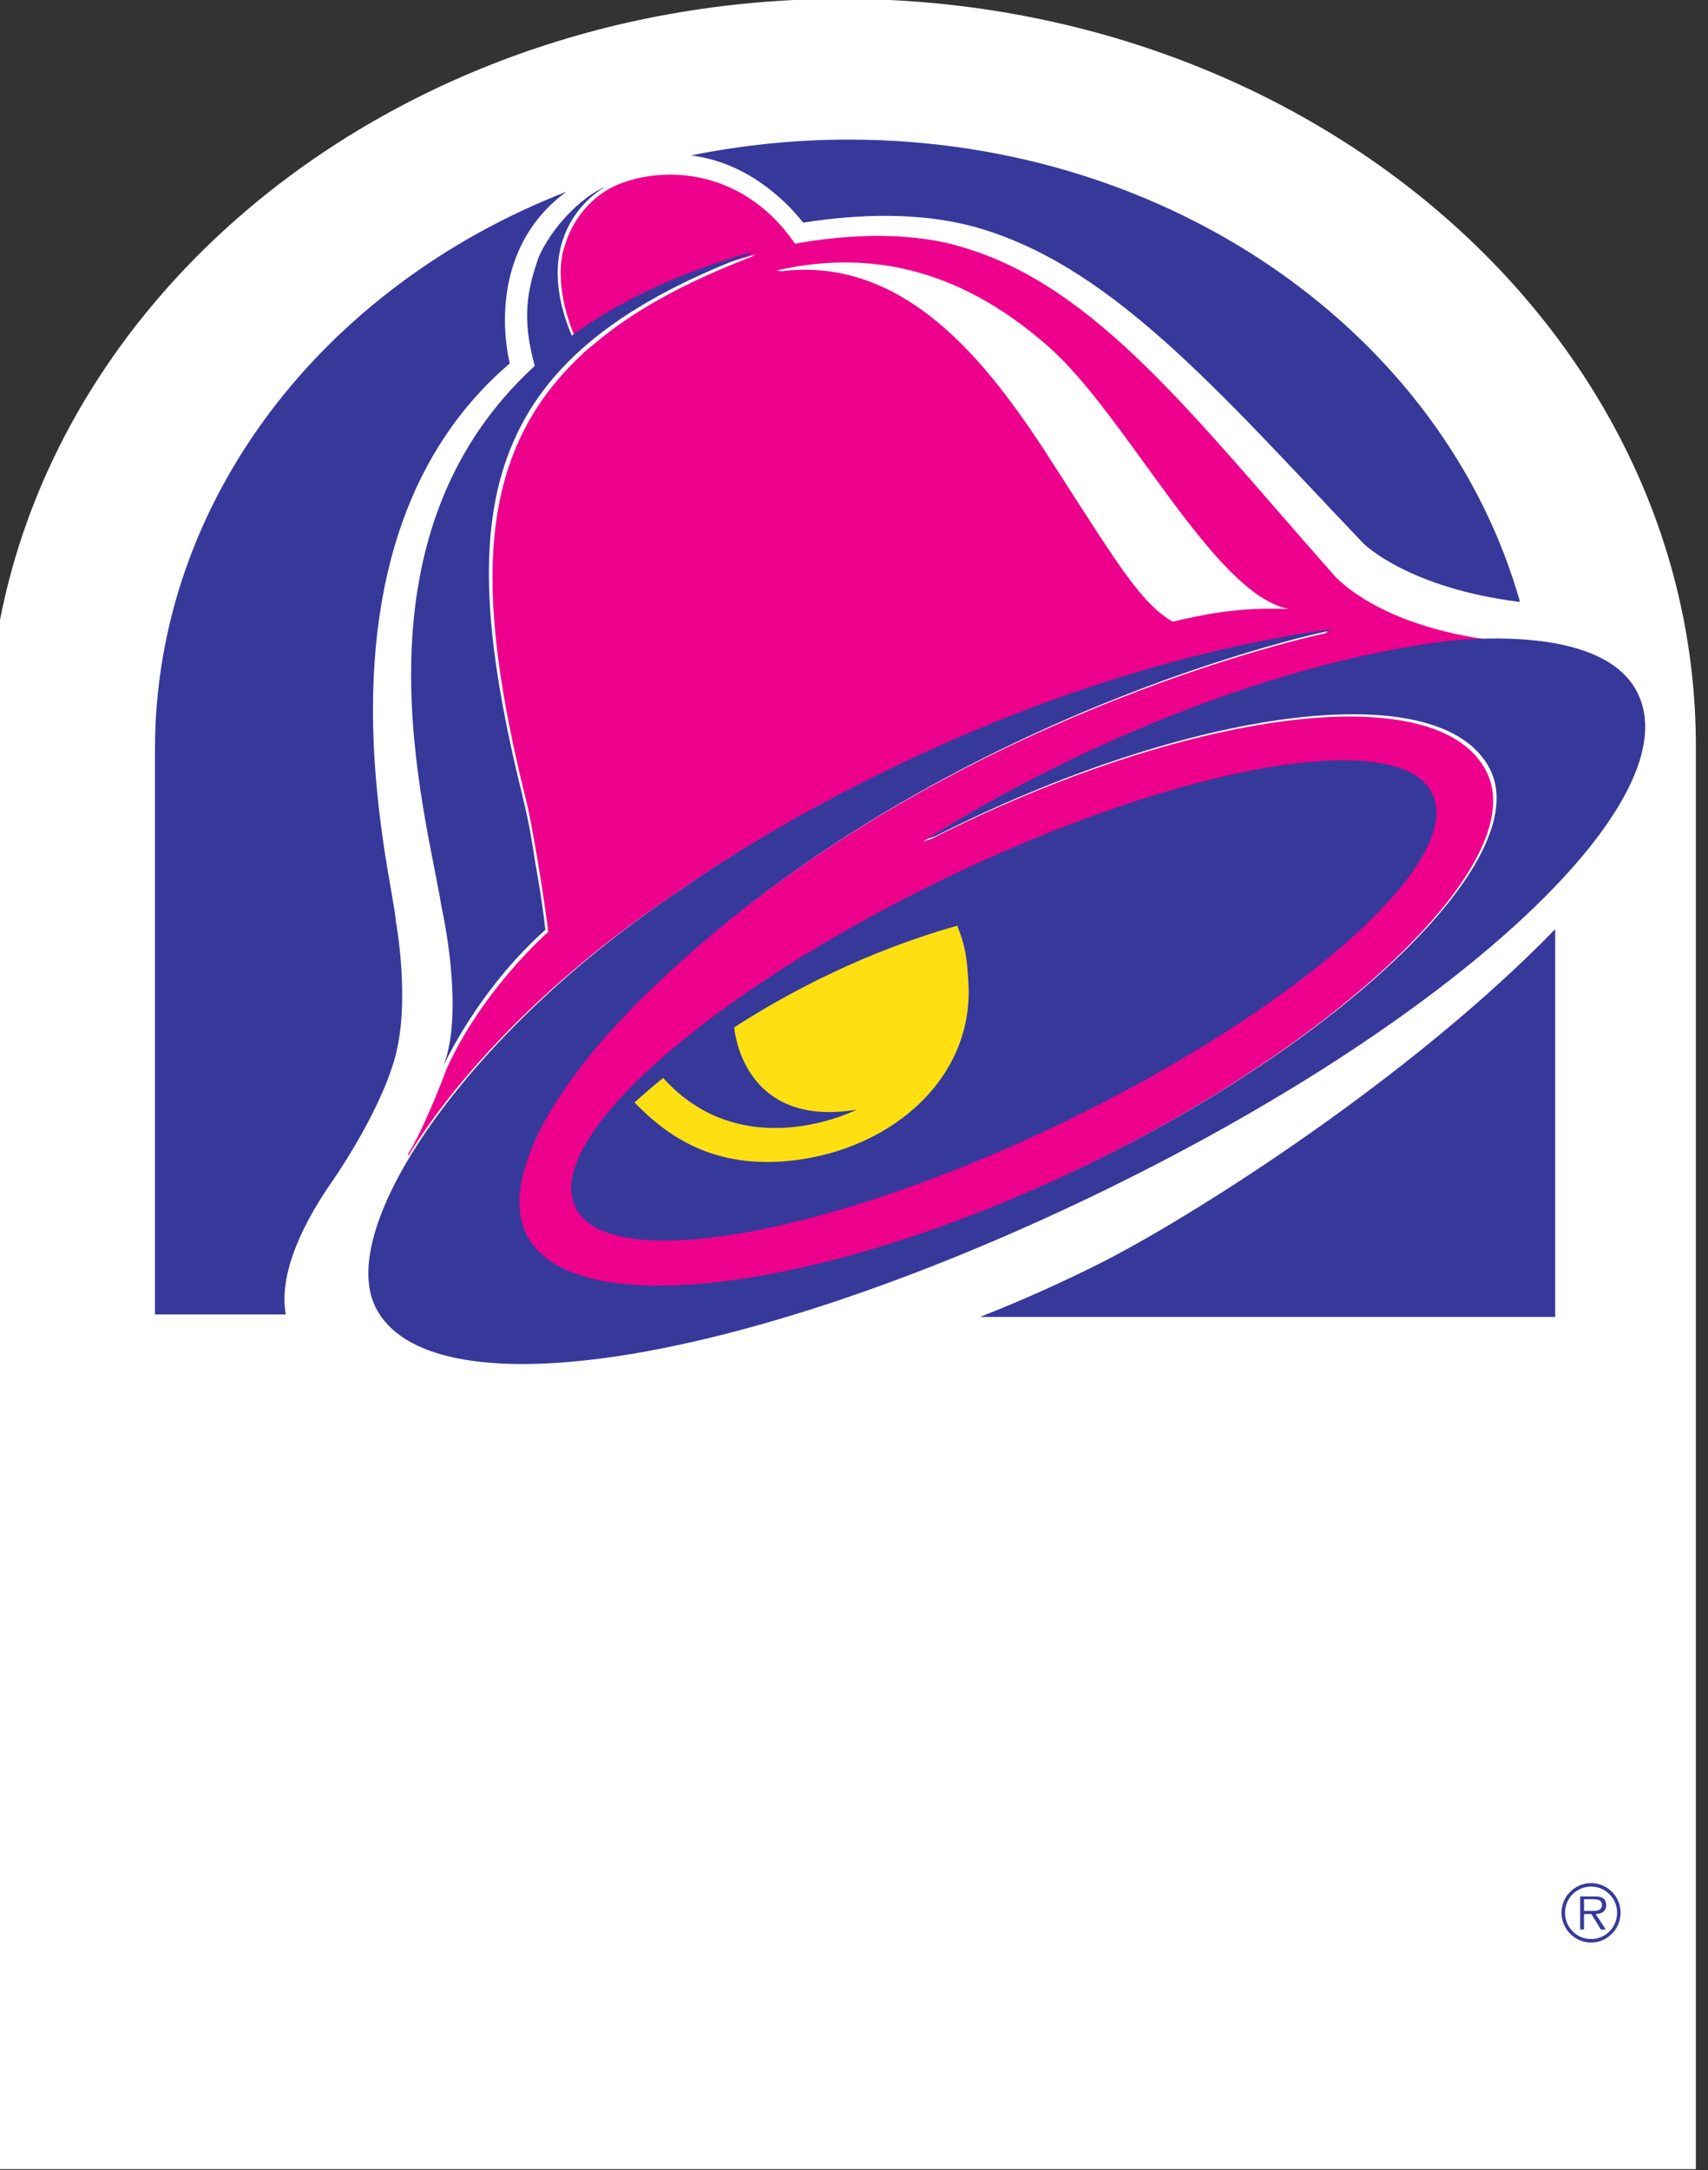 <?xml version="1.0" encoding="UTF-8" standalone="no"?>
<svg xmlns:cc="http://creativecommons.org/ns#" xmlns:rdf="http://www.w3.org/1999/02/22-rdf-syntax-ns#" version="1.0" xmlns:dc="http://purl.org/dc/elements/1.1/" xmlns="http://www.w3.org/2000/svg" viewBox="0 0 285 362">
<rect x="0" y="0" width="285" height="362" fill="#333333" stroke="none"/>
<g transform="translate(-653.9 -574.82)">
<g transform="matrix(58.69 0 0 58.69 -78905 -17558)">
<g transform="matrix(1 0 0 -1 1360.4 311.08)">
<path d="m0 0c0 1.173-1.087 2.124-2.428 2.124s-2.428-0.951-2.428-2.124v-4.044h4.856v4.044z" fill="#fff"/>
</g>
<g transform="matrix(1 0 0 -1 1360 311.6)">
<path d="m0 0c-0.41-0.422-1.015-0.806-1.279-0.942-0.118-0.06-0.237-0.113-0.356-0.16h1.635v1.102z" fill="#36399a"/>
</g>
<g transform="matrix(1 0 0 -1 1359.9 310.67)">
<path d="m0 0c-0.318 0.039-0.445 0.166-0.445 0.166-0.42 0.441-0.727 0.802-1.121 0.904-0.146 0.037-0.314 0.033-0.472 0.008-0.056 0.071-0.166 0.172-0.319 0.191 0.144 0.029 0.294 0.045 0.448 0.045 0.923 0 1.696-0.56 1.909-1.314" fill="#36399a"/>
</g>
<g transform="matrix(1 0 0 -1 1356.7 311.97)">
<path d="m0 0c0.047 0.161 0.004 0.392 0.004 0.392-0.008 0.128-0.272 1.077 0.324 1.586 0 0-0.084 0.308 0.161 0.488-0.691-0.269-1.17-0.878-1.17-1.586v-1.605h0.372c-0.018 0.099 0.029 0.23 0.131 0.377 0 0 0.132 0.187 0.178 0.348" fill="#36399a"/>
</g>
<g transform="matrix(1 0 0 -1 1358.6 312.16)">
<path d="m0 0c0.672 0.325 1.144 0.744 1.051 0.935s-0.713 0.084-1.386-0.241c-0.673-0.324-1.144-0.742-1.051-0.934 0.092-0.192 0.712-0.084 1.386 0.24m-0.77 2.424c0.371 0.046 0.61-0.289 0.783-0.561 0.182-0.285 0.241-0.381 0.329-0.434 0.08 0.018 0.179 0.042 0.331 0.036-0.211 0.039-0.46 0.548-0.681 0.744-0.267 0.237-0.531 0.274-0.777 0.218l0.015-0.003zm-0.597-0.231c-0.306-0.284-0.305-0.676-0.159-1.266 0.019-0.072 0.059-0.328 0.063-0.375 0 0-0.185-0.161-0.288-0.387 0 0-0.062-0.168-0.111-0.245l0.002-0.003c0.15 0.245 0.427 0.527 0.769 0.751 0 0 0.811 0.592 1.845 0.739l-0.007-0.006s-1.136-0.235-1.957-1.048c-0.257-0.254-0.398-0.514-0.326-0.665 0.127-0.261 0.852-0.161 1.579 0.189 0.727 0.349 1.295 0.874 1.161 1.132-0.14 0.274-0.861 0.17-1.577-0.192l-0.024-0.008c0.318 0.202 0.873 0.475 1.442 0.559 0.029 0.003 0.144 0.016 0.232 0.007-0.387 0.035-0.512 0.198-0.512 0.198-0.392 0.443-0.668 0.811-1.046 0.924-0.14 0.044-0.317 0.041-0.48 0.011-0.163 0.236-0.413 0.218-0.527 0.157-0.061-0.034-0.106-0.092-0.127-0.16-0.024-0.066-0.013-0.167 0.029-0.264 0.141 0.102 0.299 0.177 0.514 0.237l-0.013-0.007c-0.194-0.075-0.339-0.155-0.451-0.251 0 0-0.026-0.02-0.031-0.027" fill="#ed008c"/>
</g>
<g transform="matrix(1 0 0 -1 1357.4 311.8)">
<path d="m0 0c-0.257-0.255-0.398-0.515-0.326-0.665 0.126-0.262 0.852-0.162 1.58 0.188 0.727 0.349 1.293 0.875 1.16 1.133-0.141 0.273-0.861 0.17-1.577-0.192l-0.024-0.008c0.319 0.201 0.873 0.475 1.442 0.558 0 0 0.488 0.076 0.584-0.153 0.133-0.31-0.531-0.927-1.553-1.419-1.022-0.491-1.895-0.618-2.041-0.314-0.113 0.236 0.282 0.798 0.874 1.187 0 0 0.811 0.591 1.845 0.738l-0.007-0.005s-1.136-0.235-1.957-1.048" fill="#36399a"/>
</g>
<g transform="matrix(1 0 0 -1 1357.8 309.73)">
<path d="m0 0c0.37 0.045 0.609-0.291 0.782-0.562 0.183-0.285 0.242-0.381 0.33-0.434 0.08 0.018 0.179 0.042 0.331 0.036-0.212 0.039-0.46 0.548-0.682 0.744-0.266 0.236-0.529 0.274-0.775 0.218l0.014-0.002z" fill="#fff"/>
</g>
<g transform="matrix(1 0 0 -1 1358.6 312.15)">
<path d="m0 0c0.672 0.325 1.144 0.743 1.051 0.935s-0.713 0.084-1.386-0.241-1.144-0.742-1.051-0.934c0.092-0.192 0.713-0.084 1.386 0.24" fill="#36399a"/>
</g>
<g transform="matrix(1 0 0 -1 1358.3 311.59)">
<path d="m0 0c-0.258-0.073-0.476-0.187-0.634-0.289 0 0 0.02-0.288 0.348-0.234 0 0-0.321-0.164-0.55 0.09-0.024-0.018-0.08-0.068-0.08-0.068l-0.002-0.001c0.093-0.096 0.218-0.183 0.424-0.168 0.295 0.023 0.54 0.228 0.526 0.504-0.004 0.069-0.007 0.103-0.032 0.166" fill="#fee012"/>
</g>
<g transform="matrix(1 0 0 -1 1357.1 311.41)">
<path d="m0 0s0.018-0.094 0.029-0.192c-0.194-0.173-0.29-0.387-0.29-0.387 0.062 0.157-0.005 0.451-0.005 0.451-0.044 0.275-0.275 1.045 0.265 1.539-0.039 0.138-0.02 0.22 0.011 0.309 0.035 0.08 0.116 0.169 0.193 0.202 0 0-0.229-0.115-0.099-0.425 0.149 0.107 0.311 0.18 0.514 0.238l-0.012-0.009c-0.774-0.295-0.842-0.728-0.641-1.542 0.018-0.073 0.028-0.136 0.035-0.184" fill="#36399a"/>
</g>
<g transform="matrix(1 0 0 -1 1360.1 314.39)">
<path d="m0 0c0.012 0 0.033-0.002 0.033 0.017 0 0.014-0.012 0.016-0.024 0.016h-0.027v-0.033h0.018zm0.044-0.053h-0.014l-0.027 0.044h-0.021v-0.044h-0.011v0.094h0.041c0.007 0 0.015 0 0.022-0.004 0.008-0.004 0.011-0.012 0.011-0.02 0-0.019-0.013-0.025-0.03-0.026l0.029-0.044zm0.032 0.048c0 0.041-0.033 0.074-0.074 0.074s-0.074-0.033-0.074-0.074c0-0.042 0.033-0.075 0.074-0.075s0.074 0.033 0.074 0.075m-0.158 0c0 0.046 0.038 0.084 0.084 0.084s0.084-0.038 0.084-0.084c0-0.047-0.038-0.085-0.084-0.085s-0.084 0.038-0.084 0.085" fill="#36399a"/>
</g>
</g>
<g transform="matrix(1 0 0 -1 233.93 919.36)">
<path d="m0 0c-0.001 0 0 0 0 0z" fill-rule="evenodd" fill="#fff"/>
</g>
<g transform="matrix(1 0 0 -1 233.93 919.36)">
<path d="m0 0c-0.001 0 0 0 0 0z" fill="#fff"/>
</g>
<g transform="matrix(1 0 0 -1 233.93 919.36)">
<path d="m0 0z" fill="#1a5dad"/>
</g>
<g transform="matrix(1 0 0 -1 233.93 919.36)">
<path d="m0 0z" fill="#1a5dad"/>
</g>
<g transform="matrix(1 0 0 -1 233.93 919.36)">
<path d="m0 0z" fill="#1a5dad"/>
</g>
<g transform="matrix(1 0 0 -1 233.93 919.36)">
<path d="m0 0z" fill="#1a5dad"/>
</g>
<g transform="matrix(1 0 0 -1 233.93 919.36)">
<path d="m0 0z" fill="#1a5dad"/>
</g>
<g transform="matrix(1 0 0 -1 233.93 919.36)">
<path d="m0 0z" fill="#1a5dad"/>
</g>
<g transform="matrix(1 0 0 -1 233.93 919.36)">
<path d="m0 0z" fill="#1a5dad"/>
</g>
<g transform="matrix(1 0 0 -1 233.93 919.36)">
<path d="m0 0z" fill="#ef1897"/>
</g>
<path d="m233.93 919.36z" fill="#1a5dad"/>
<g transform="matrix(1 0 0 -1 233.93 919.36)">
<path d="m0 0z" fill="#ef1897"/>
</g>
<g transform="matrix(1 0 0 -1 233.93 919.36)">
<path d="m0 0z" fill="#1a5dad"/>
</g>
</g>
</svg>
